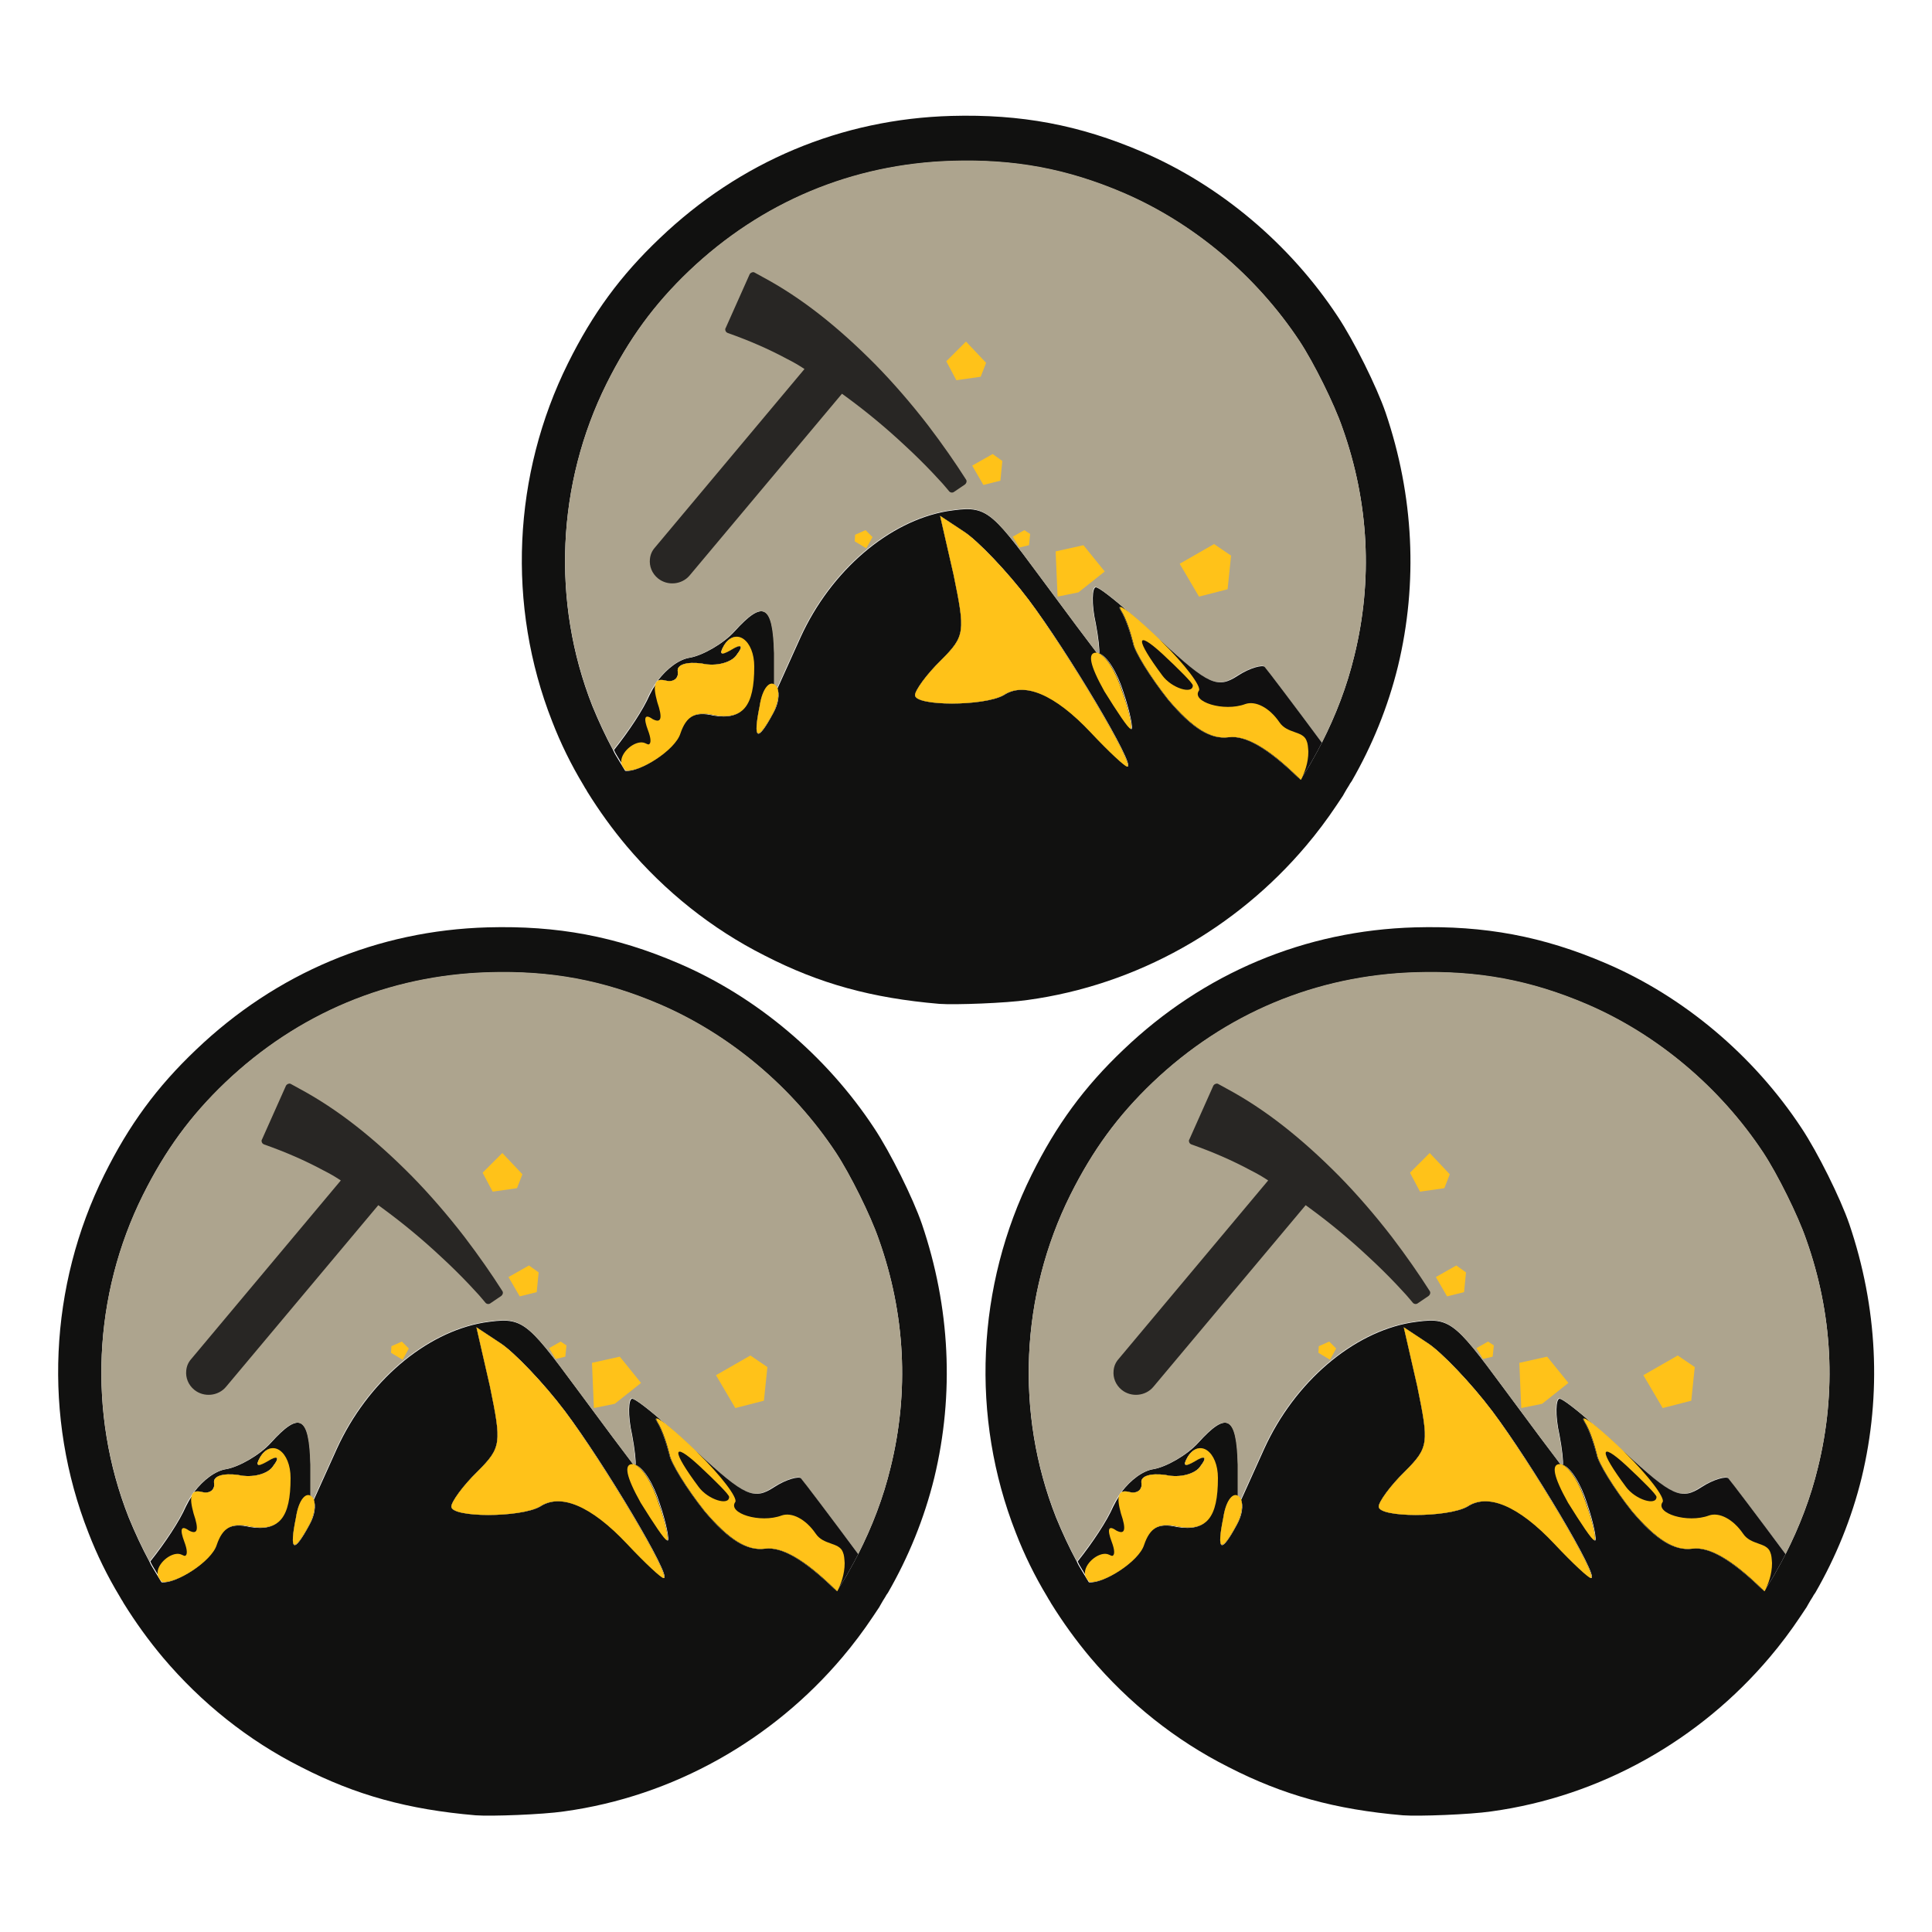 <?xml version="1.0" encoding="utf-8"?>
<!-- Generator: Adobe Illustrator 24.0.1, SVG Export Plug-In . SVG Version: 6.00 Build 0)  -->
<svg version="1.1" id="Layer_1" xmlns="http://www.w3.org/2000/svg" xmlns:xlink="http://www.w3.org/1999/xlink" x="0px" y="0px"
	 width="500px" height="500px" viewBox="0 0 500 500" style="enable-background:new 0 0 500 500;" xml:space="preserve">
<style type="text/css">
	.st0{fill:#111110;}
	.st1{fill:#ADA48E;}
	.st2{fill:#111010;}
	.st3{fill:#FFC219;}
	.st4{fill:#282624;}
</style>
<g>
	<path class="st0" d="M358.6,106.8c-2.3-6.7-8.2-18.6-12.4-24.9c-12.4-18.8-30.5-34-50.6-42.6c-16.3-7-31.4-9.8-49.4-9.3
		c-28.5,0.8-54.7,11.8-75.5,31.7c-10.1,9.6-17.3,19.4-23.7,32.3c-14.3,28.8-15.9,62.7-4.1,92.7c2.2,5.7,4.9,11.2,8.1,16.5
		c0.1,0.2,0.3,0.5,0.4,0.7c0.2,0.3,0.4,0.6,0.6,1c3.1,5,6.5,9.7,10.2,14.1c9.9,11.7,22,21.4,35.7,28.3c14.2,7.3,27.7,11,45.2,12.5
		c4.1,0.3,17.3-0.2,22.8-1c28.5-3.9,54.1-18.6,72.1-39.9c2.8-3.3,5.5-6.9,7.9-10.5c0.4-0.6,0.8-1.2,1.2-1.8l0,0
		c0.3-0.4,0.6-0.9,0.8-1.3c0.4-0.7,0.8-1.4,1.2-2c0.2-0.4,0.4-0.7,0.7-1.1c5.3-9.2,9.4-19.2,12-29.8
		C367,150.8,365.9,128.3,358.6,106.8z M350.5,169.7c-1.9,7.9-4.8,15.4-8.4,22.5c0,0.1-0.1,0.2-0.1,0.2c-0.4,0.7-0.7,1.4-1.1,2.1
		c-0.6,1.1-1.3,2.3-1.9,3.4c-0.8,1.3-1.6,2.6-2.4,3.9c-0.3-0.2-0.5-0.5-0.8-0.7c-7.6-7.3-13.5-10.9-17.9-10.3
		c-4.7,0.6-9.4-2.3-15.6-9.7c-4.7-5.9-8.8-12.6-9.1-14.7c-0.6-2.3-1.8-6.2-3.2-8.5c-0.9-1.4,0.3-0.8,2.8,1.1c-4.8-4.2-8.4-7-9.2-7
		c-0.9,0-1.2,4.1,0,9.4c0.7,3.7,1,6.8,0.9,7.7c2,0.7,4.6,4.8,6.2,9.9c1.8,5.3,2.6,9.7,2.1,9.7c-0.6,0-3.5-4.4-6.8-9.7
		c-3.8-6.8-4.4-10-2.1-10c0,0,0,0,0,0c-1.4-1.8-7.7-10.2-14.7-19.7c-13.2-17.9-14.1-18.5-24.1-17c-15,2.6-30,15.3-37.9,32.6l-6,13.3
		c0.6,1.4,0.3,3.9-1.1,6.4c-4.1,7.6-5.3,7-3.5-1.8c0.6-4.1,2.3-6.5,3.8-5.6V169c-0.3-12.6-2.9-13.8-10.3-5.6
		c-2.9,3.2-8.2,6.2-11.5,6.8c-2.8,0.4-6,2.8-8.4,6c0.4-0.3,1.1-0.3,2-0.1c2.1,0.6,3.5-0.6,3.2-2.3c-0.3-1.8,2.3-2.6,6.2-2.1
		c3.8,0.9,7.9-0.3,9.1-2.3c1.8-2.3,1.2-2.9-1.5-1.2c-2.6,1.5-3.2,1.2-1.8-1.2c2.9-4.7,7.6-1.2,7.6,5.6c0,10.3-2.9,13.8-10.3,12.6
		c-5-1.2-7.3,0.3-8.8,4.7c-1.3,4.3-10.5,10.1-14.1,9.6c-0.8-1.3-1.5-2.5-2.3-3.8c-0.3-0.5-0.6-1-0.8-1.5c-2-3.7-3.8-7.6-5.4-11.5
		c-10.6-26.9-9.2-57.5,3.7-83.4c5.8-11.6,12.3-20.5,21.3-29.1c18.8-17.9,42.3-27.7,68-28.5c16.2-0.5,29.8,2,44.5,8.3
		c18.1,7.8,34.3,21.4,45.5,38.3c3.7,5.6,9,16.3,11.1,22.4C354.3,130,355.3,150.2,350.5,169.7z M236.8,179.9c0-1.2,2.9-5.3,6.8-9.1
		c6.2-6.2,6.2-7.3,3.2-22l-3.5-15.3l6.2,4.1c3.5,2.3,11.2,10.3,16.7,17.6c10,13.2,27.9,43.2,25.6,43.2c-0.6,0-4.7-3.8-9.4-8.8
		c-9.4-10-17.3-13.2-22.6-9.7C254.7,182.8,236.8,182.8,236.8,179.9z"/>
	<path class="st1" d="M350.5,169.7c-1.9,7.9-4.8,15.4-8.4,22.5c-7.2-9.6-14.1-18.7-14.9-19.7c-0.6-0.6-3.8,0.3-7,2.3
		c-5.2,3.5-7.6,2.4-19.8-9c0,0,0,0,0,0c-0.2-0.1-0.3-0.3-0.5-0.4c-2.5-2.3-5-4.5-7.2-6.5c0,0,0,0,0,0c-4.8-4.2-8.4-7-9.2-7
		c-0.9,0-1.2,4.1,0,9.4c0.7,3.7,1,6.8,0.9,7.7c0,0.3-0.1,0.4-0.3,0.2c0,0-0.1-0.2-0.3-0.3c-1.4-1.8-7.7-10.2-14.7-19.7
		c-13.2-17.9-14.1-18.5-24.1-17c-15,2.6-30,15.3-37.9,32.6l-6,13.3l-0.8,1.7V169c-0.3-12.6-2.9-13.8-10.3-5.6
		c-2.9,3.2-8.2,6.2-11.5,6.8c-2.8,0.4-6,2.8-8.4,6h0c-0.2,0.3-0.4,0.6-0.6,0.9c-0.6,0.9-1.1,1.8-1.6,2.8c-1.5,3.7-5.3,9.3-9.2,14.2
		c-2-3.7-3.8-7.6-5.4-11.5c-10.6-26.9-9.2-57.5,3.7-83.4c5.8-11.6,12.3-20.5,21.3-29.1c18.8-17.9,42.3-27.7,68-28.5
		c16.2-0.5,29.8,2,44.5,8.3c18.1,7.8,34.3,21.4,45.5,38.3c3.7,5.6,9,16.3,11.1,22.4C354.3,130,355.3,150.2,350.5,169.7z"/>
	<g id="layer101_1_">
		<path class="st2" d="M195.2,172.5c0,10.3-2.9,13.8-10.3,12.6c-5-1.2-7.3,0.3-8.8,4.7c-1.3,4.3-10.5,10.1-14.1,9.6
			c-0.8-1.3-1.5-2.5-2.3-3.8c-0.3-0.5-0.6-1-0.8-1.5c3.9-4.9,7.6-10.5,9.2-14.2c0.5-1,1-1.9,1.6-2.8c0.2-0.3,0.4-0.6,0.6-0.9h0
			c0.4-0.3,1.1-0.3,2-0.1c2.1,0.6,3.5-0.6,3.2-2.3c-0.3-1.8,2.3-2.6,6.2-2.1c3.8,0.9,7.9-0.3,9.1-2.3c1.8-2.3,1.2-2.9-1.5-1.2
			c-2.6,1.5-3.2,1.2-1.8-1.2C190.5,162.2,195.2,165.7,195.2,172.5z"/>
		<path class="st2" d="M200.1,184.5c-4.1,7.6-5.3,7-3.5-1.8c0.6-4.1,2.3-6.5,3.8-5.6v2.6l0.8-1.7C201.7,179.5,201.4,182,200.1,184.5
			z"/>
		<path class="st2" d="M266.1,155.2c10,13.2,27.9,43.2,25.6,43.2c-0.6,0-4.7-3.8-9.4-8.8c-9.4-10-17.3-13.2-22.6-9.7
			c-5,2.9-22.9,2.9-22.9,0c0-1.2,2.9-5.3,6.8-9.1c6.2-6.2,6.2-7.3,3.2-22l-3.5-15.3l6.2,4.1C252.9,140,260.6,147.9,266.1,155.2z"/>
		<path class="st2" d="M292.6,188.6c-0.6,0-3.5-4.4-6.8-9.7c-3.8-6.8-4.4-10-2.1-10c0,0,0,0,0,0c0.1,0.2,0.2,0.3,0.3,0.3
			c0.2,0.2,0.2,0.1,0.3-0.2c2,0.7,4.6,4.8,6.2,9.9C292.3,184.2,293.2,188.6,292.6,188.6z"/>
		<path class="st2" d="M342.1,192.2c0,0.1-0.1,0.2-0.1,0.2c-0.4,0.7-0.7,1.4-1.1,2.1c-0.6,1.1-1.3,2.3-1.9,3.4
			c-0.8,1.3-1.6,2.6-2.4,3.9c-0.3-0.2-0.5-0.5-0.8-0.7c-7.6-7.3-13.5-10.9-17.9-10.3c-4.7,0.6-9.4-2.3-15.6-9.7
			c-4.7-5.9-8.8-12.6-9.1-14.7c-0.6-2.3-1.8-6.2-3.2-8.5c-0.9-1.4,0.3-0.8,2.8,1.1c0,0,0,0,0,0c2.2,1.9,4.7,4.1,7.2,6.5
			c0.2,0.1,0.3,0.3,0.5,0.4c0,0,0,0,0,0c12.2,11.3,14.6,12.4,19.8,9c3.2-2.1,6.5-2.9,7-2.3C328,173.4,334.9,182.5,342.1,192.2z"/>
	</g>
	<g id="layer102_1_">
		<path class="st3" d="M338.1,191.6c-1-2.5-5-1.7-7-4.7c-2.6-3.8-6.2-5.6-8.8-4.7c-5.6,2.1-14.1-0.6-12-3.5
			c0.6-1.1-3.6-6.7-9.8-12.8c0,0,0,0,0,0c-0.3-0.3-0.7-0.7-1-1c-2.6-2.5-4.9-4.5-6.6-5.9c0,0,0,0,0,0c-2.5-2-3.6-2.5-2.8-1.1
			c1.5,2.4,2.6,6.2,3.2,8.5c0.3,2.1,4.4,8.8,9.1,14.7c6.2,7.3,10.9,10.3,15.6,9.7c4.4-0.6,10.3,2.9,17.9,10.3
			c0.3,0.2,0.5,0.5,0.8,0.7c0.9-1.8,1.9-4.3,1.9-7.3C338.5,193.3,338.5,192.5,338.1,191.6z M300.8,174.8c-7-9.4-7-12,0-5.6
			c4.4,4.1,7.9,7.6,7.9,8.2C308.7,179.8,303.2,178.1,300.8,174.8z"/>
		<path class="st3" d="M195.2,172.5c0,10.3-2.9,13.8-10.3,12.6c-5-1.2-7.3,0.3-8.8,4.7c-1.3,4.3-10.5,10.1-14.1,9.6
			c-0.9-0.8-1.1-1.5-1.2-1.9c-0.4-2.7,3.4-5.9,5.8-5.3c0.7,0.2,1.1,0.6,1.4,0.4c0.5-0.3,0.5-1.5-0.3-3.6c-1.2-3.2-0.9-4.4,1.2-2.9
			c2.3,1.2,2.6-0.3,1.2-4.4c-0.6-2.2-0.8-3.7-0.5-4.6c0.1-0.4,0.3-0.7,0.6-0.9h0c0.4-0.3,1.1-0.3,2-0.1c2.1,0.6,3.5-0.6,3.2-2.3
			c-0.3-1.8,2.3-2.6,6.2-2.1c3.8,0.9,7.9-0.3,9.1-2.3c1.8-2.3,1.2-2.9-1.5-1.2c-2.6,1.5-3.2,1.2-1.8-1.2
			C190.5,162.2,195.2,165.7,195.2,172.5z"/>
		<path class="st3" d="M291.7,198.4c-0.6,0-4.7-3.8-9.4-8.8c-9.4-10-17.3-13.2-22.6-9.7c-5,2.9-22.9,2.9-22.9,0
			c0-1.2,2.9-5.3,6.8-9.1c6.2-6.2,6.2-7.3,3.2-22l-3.5-15.3l6.2,4.1c3.5,2.3,11.2,10.3,16.7,17.6C276.1,168.5,294,198.4,291.7,198.4
			z"/>
		<path class="st3" d="M200.1,184.5c-4.1,7.6-5.3,7-3.5-1.8c0.6-4.1,2.3-6.5,3.8-5.6c0.3,0.2,0.6,0.5,0.8,0.9
			C201.7,179.5,201.4,182,200.1,184.5z"/>
		<path class="st3" d="M292.6,188.6c-0.6,0-3.5-4.4-6.8-9.7c-3.8-6.8-4.4-10-2.1-10c0,0,0,0,0,0c0.2,0,0.4,0,0.5,0.1
			c2,0.7,4.6,4.8,6.2,9.9C292.3,184.2,293.2,188.6,292.6,188.6z"/>
		<path class="st4" d="M203.9,93c-5-2.7-10.1-4.9-15.5-6.8c-0.3-0.1-0.5-0.3-0.6-0.5c-0.1-0.2-0.1-0.3-0.1-0.5c0-0.1,0-0.2,0.1-0.3
			L194,71c0.1-0.2,0.3-0.4,0.6-0.5c0.3-0.1,0.5-0.1,0.8,0.1l2,1.1c9.9,5.3,19.4,12.8,29.2,22.7c4.6,4.7,9.2,10,13.6,15.7
			c3.8,5,7,9.6,9.8,14c0.3,0.4,0.1,1-0.3,1.3c-0.9,0.6-2.8,1.9-2.8,1.9c-0.4,0.3-1,0.2-1.3-0.2c0,0-0.4-0.5-0.5-0.6
			c-0.4-0.5-0.8-0.9-1.2-1.4c-0.8-0.9-1.7-1.8-2.6-2.8c-2.1-2.2-4.4-4.5-6.9-6.8c-5-4.7-10.2-9-15.4-12.8c-0.4-0.3-0.8-0.6-1.1-0.8
			l-39.4,47c-2,2.4-5.7,2.8-8.2,0.8c-1.6-1.3-2.3-3.2-2.1-5c0.1-1.1,0.5-2.1,1.3-3l38.7-46.2C206.7,94.5,205.3,93.7,203.9,93z"/>
	</g>
	<g>
		<polygon class="st3" points="273.2,142.7 273.7,154.4 279.1,153.3 285.9,147.9 280.4,141.1 		"/>
		<polygon class="st3" points="317.7,152.5 318.6,143.8 314.2,140.8 305.3,145.9 310.3,154.4 		"/>
		<polygon class="st3" points="251.6,120.5 254.5,125.5 258.9,124.4 259.4,119.3 256.9,117.5 		"/>
		<polygon class="st3" points="247.5,98.4 253.8,97.5 255.2,93.9 250,88.4 244.9,93.5 		"/>
		<polygon class="st3" points="263.8,141.7 266.3,141.1 266.6,138.2 265.1,137.2 262.1,138.9 		"/>
		<polygon class="st3" points="224.2,141.9 225.8,139 224,137.2 221.3,138.4 221.2,140.1 		"/>
	</g>
</g>
<g>
	<path class="st0" d="M478.6,316.8c-2.3-6.7-8.2-18.6-12.4-24.9c-12.4-18.8-30.5-34-50.6-42.6c-16.3-7-31.4-9.8-49.4-9.3
		c-28.5,0.8-54.7,11.8-75.5,31.7c-10.1,9.6-17.3,19.4-23.7,32.3c-14.3,28.8-15.9,62.7-4.1,92.7c2.2,5.7,4.9,11.2,8.1,16.5
		c0.1,0.2,0.3,0.5,0.4,0.7c0.2,0.3,0.4,0.6,0.6,1c3.1,5,6.5,9.7,10.2,14.1c9.9,11.7,22,21.4,35.7,28.3c14.2,7.3,27.7,11,45.2,12.5
		c4.1,0.3,17.3-0.2,22.8-1c28.5-3.9,54.1-18.6,72.1-39.9c2.8-3.3,5.5-6.9,7.9-10.5c0.4-0.6,0.8-1.2,1.2-1.8l0,0
		c0.3-0.4,0.6-0.9,0.8-1.3c0.4-0.7,0.8-1.4,1.2-2c0.2-0.4,0.4-0.7,0.7-1.1c5.3-9.2,9.4-19.2,12-29.8
		C487,360.8,485.9,338.3,478.6,316.8z M470.5,379.7c-1.9,7.9-4.8,15.4-8.4,22.5c0,0.1-0.1,0.2-0.1,0.2c-0.4,0.7-0.7,1.4-1.1,2.1
		c-0.6,1.1-1.3,2.3-1.9,3.4c-0.8,1.3-1.6,2.6-2.4,3.9c-0.3-0.2-0.5-0.5-0.8-0.7c-7.6-7.3-13.5-10.9-17.9-10.3
		c-4.7,0.6-9.4-2.3-15.6-9.7c-4.7-5.9-8.8-12.6-9.1-14.7c-0.6-2.3-1.8-6.2-3.2-8.5c-0.9-1.4,0.3-0.8,2.8,1.1c-4.8-4.2-8.4-7-9.2-7
		c-0.9,0-1.2,4.1,0,9.4c0.7,3.7,1,6.8,0.9,7.7c2,0.7,4.6,4.8,6.2,9.9c1.8,5.3,2.6,9.7,2.1,9.7c-0.6,0-3.5-4.4-6.8-9.7
		c-3.8-6.8-4.4-10-2.1-10c0,0,0,0,0,0c-1.4-1.8-7.7-10.2-14.7-19.7c-13.2-17.9-14.1-18.5-24.1-17c-15,2.6-30,15.3-37.9,32.6l-6,13.3
		c0.6,1.4,0.3,3.9-1.1,6.4c-4.1,7.6-5.3,7-3.5-1.8c0.6-4.1,2.3-6.5,3.8-5.6V379c-0.3-12.6-2.9-13.8-10.3-5.6
		c-2.9,3.2-8.2,6.2-11.5,6.8c-2.8,0.4-6,2.8-8.4,6c0.4-0.3,1.1-0.3,2-0.1c2.1,0.6,3.5-0.6,3.2-2.3c-0.3-1.8,2.3-2.6,6.2-2.1
		c3.8,0.9,7.9-0.3,9.1-2.3c1.8-2.3,1.2-2.9-1.5-1.2c-2.6,1.5-3.2,1.2-1.8-1.2c2.9-4.7,7.6-1.2,7.6,5.6c0,10.3-2.9,13.8-10.3,12.6
		c-5-1.2-7.3,0.3-8.8,4.7c-1.3,4.3-10.5,10.1-14.1,9.6c-0.8-1.3-1.5-2.5-2.3-3.8c-0.3-0.5-0.6-1-0.8-1.5c-2-3.7-3.8-7.6-5.4-11.5
		c-10.6-26.9-9.2-57.5,3.7-83.4c5.8-11.6,12.3-20.5,21.3-29.1c18.8-17.9,42.3-27.7,68-28.5c16.2-0.5,29.8,2,44.5,8.3
		c18.1,7.8,34.3,21.4,45.5,38.3c3.7,5.6,9,16.3,11.1,22.4C474.3,340,475.3,360.2,470.5,379.7z M356.8,389.9c0-1.2,2.9-5.3,6.8-9.1
		c6.2-6.2,6.2-7.3,3.2-22l-3.5-15.3l6.2,4.1c3.5,2.3,11.2,10.3,16.7,17.6c10,13.2,27.9,43.2,25.6,43.2c-0.6,0-4.7-3.8-9.4-8.8
		c-9.4-10-17.3-13.2-22.6-9.7C374.7,392.8,356.8,392.8,356.8,389.9z"/>
	<path class="st1" d="M470.5,379.7c-1.9,7.9-4.8,15.4-8.4,22.5c-7.2-9.6-14.1-18.7-14.9-19.7c-0.6-0.6-3.8,0.3-7,2.3
		c-5.2,3.5-7.6,2.4-19.8-9c0,0,0,0,0,0c-0.2-0.1-0.3-0.3-0.5-0.4c-2.5-2.3-5-4.5-7.2-6.5c0,0,0,0,0,0c-4.8-4.2-8.4-7-9.2-7
		c-0.9,0-1.2,4.1,0,9.4c0.7,3.7,1,6.8,0.9,7.7c0,0.3-0.1,0.4-0.3,0.2c0,0-0.1-0.2-0.3-0.3c-1.4-1.8-7.7-10.2-14.7-19.7
		c-13.2-17.9-14.1-18.5-24.1-17c-15,2.6-30,15.3-37.9,32.6l-6,13.3l-0.8,1.7V379c-0.3-12.6-2.9-13.8-10.3-5.6
		c-2.9,3.2-8.2,6.2-11.5,6.8c-2.8,0.4-6,2.8-8.4,6h0c-0.2,0.3-0.4,0.6-0.6,0.9c-0.6,0.9-1.1,1.8-1.6,2.8c-1.5,3.7-5.3,9.3-9.2,14.2
		c-2-3.7-3.8-7.6-5.4-11.5c-10.6-26.9-9.2-57.5,3.7-83.4c5.8-11.6,12.3-20.5,21.3-29.1c18.8-17.9,42.3-27.7,68-28.5
		c16.2-0.5,29.8,2,44.5,8.3c18.1,7.8,34.3,21.4,45.5,38.3c3.7,5.6,9,16.3,11.1,22.4C474.3,340,475.3,360.2,470.5,379.7z"/>
	<g id="layer101_2_">
		<path class="st2" d="M315.2,382.5c0,10.3-2.9,13.8-10.3,12.6c-5-1.2-7.3,0.3-8.8,4.7c-1.3,4.3-10.5,10.1-14.1,9.6
			c-0.8-1.3-1.5-2.5-2.3-3.8c-0.3-0.5-0.6-1-0.8-1.5c3.9-4.9,7.6-10.5,9.2-14.2c0.5-1,1-1.9,1.6-2.8c0.2-0.3,0.4-0.6,0.6-0.9h0
			c0.4-0.3,1.1-0.3,2-0.1c2.1,0.6,3.5-0.6,3.2-2.3c-0.3-1.8,2.3-2.6,6.2-2.1c3.8,0.9,7.9-0.3,9.1-2.3c1.8-2.3,1.2-2.9-1.5-1.2
			c-2.6,1.5-3.2,1.2-1.8-1.2C310.5,372.2,315.2,375.7,315.2,382.5z"/>
		<path class="st2" d="M320.1,394.5c-4.1,7.6-5.3,7-3.5-1.8c0.6-4.1,2.3-6.5,3.8-5.6v2.6l0.8-1.7C321.7,389.5,321.4,392,320.1,394.5
			z"/>
		<path class="st2" d="M386.1,365.2c10,13.2,27.9,43.2,25.6,43.2c-0.6,0-4.7-3.8-9.4-8.8c-9.4-10-17.3-13.2-22.6-9.7
			c-5,2.9-22.9,2.9-22.9,0c0-1.2,2.9-5.3,6.8-9.1c6.2-6.2,6.2-7.3,3.2-22l-3.5-15.3l6.2,4.1C372.9,350,380.6,357.9,386.1,365.2z"/>
		<path class="st2" d="M412.6,398.6c-0.6,0-3.5-4.4-6.8-9.7c-3.8-6.8-4.4-10-2.1-10c0,0,0,0,0,0c0.1,0.2,0.2,0.3,0.3,0.3
			c0.2,0.2,0.2,0.1,0.3-0.2c2,0.7,4.6,4.8,6.2,9.9C412.3,394.2,413.2,398.6,412.6,398.6z"/>
		<path class="st2" d="M462.1,402.2c0,0.1-0.1,0.2-0.1,0.2c-0.4,0.7-0.7,1.4-1.1,2.1c-0.6,1.1-1.3,2.3-1.9,3.4
			c-0.8,1.3-1.6,2.6-2.4,3.9c-0.3-0.2-0.5-0.5-0.8-0.7c-7.6-7.3-13.5-10.9-17.9-10.3c-4.7,0.6-9.4-2.3-15.6-9.7
			c-4.7-5.9-8.8-12.6-9.1-14.7c-0.6-2.3-1.8-6.2-3.2-8.5c-0.9-1.4,0.3-0.8,2.8,1.1c0,0,0,0,0,0c2.2,1.9,4.7,4.1,7.2,6.5
			c0.2,0.1,0.3,0.3,0.5,0.4c0,0,0,0,0,0c12.2,11.3,14.6,12.4,19.8,9c3.2-2.1,6.5-2.9,7-2.3C448,383.4,454.9,392.5,462.1,402.2z"/>
	</g>
	<g id="layer102_2_">
		<path class="st3" d="M458.1,401.6c-1-2.5-5-1.7-7-4.7c-2.6-3.8-6.2-5.6-8.8-4.7c-5.6,2.1-14.1-0.6-12-3.5
			c0.6-1.1-3.6-6.7-9.8-12.8c0,0,0,0,0,0c-0.3-0.3-0.7-0.7-1-1c-2.6-2.5-4.9-4.5-6.6-5.9c0,0,0,0,0,0c-2.5-2-3.6-2.5-2.8-1.1
			c1.5,2.4,2.6,6.2,3.2,8.5c0.3,2.1,4.4,8.8,9.1,14.7c6.2,7.3,10.9,10.3,15.6,9.7c4.4-0.6,10.3,2.9,17.9,10.3
			c0.3,0.2,0.5,0.5,0.8,0.7c0.9-1.8,1.9-4.3,1.9-7.3C458.5,403.3,458.5,402.5,458.1,401.6z M420.8,384.8c-7-9.4-7-12,0-5.6
			c4.4,4.1,7.9,7.6,7.9,8.2C428.7,389.8,423.2,388.1,420.8,384.8z"/>
		<path class="st3" d="M315.2,382.5c0,10.3-2.9,13.8-10.3,12.6c-5-1.2-7.3,0.3-8.8,4.7c-1.3,4.3-10.5,10.1-14.1,9.6
			c-0.9-0.8-1.1-1.5-1.2-1.9c-0.4-2.7,3.4-5.9,5.8-5.3c0.7,0.2,1.1,0.6,1.4,0.4c0.5-0.3,0.5-1.5-0.3-3.6c-1.2-3.2-0.9-4.4,1.2-2.9
			c2.3,1.2,2.6-0.3,1.2-4.4c-0.6-2.2-0.8-3.7-0.5-4.6c0.1-0.4,0.3-0.7,0.6-0.9h0c0.4-0.3,1.1-0.3,2-0.1c2.1,0.6,3.5-0.6,3.2-2.3
			c-0.3-1.8,2.3-2.6,6.2-2.1c3.8,0.9,7.9-0.3,9.1-2.3c1.8-2.3,1.2-2.9-1.5-1.2c-2.6,1.5-3.2,1.2-1.8-1.2
			C310.5,372.2,315.2,375.7,315.2,382.5z"/>
		<path class="st3" d="M411.7,408.4c-0.6,0-4.7-3.8-9.4-8.8c-9.4-10-17.3-13.2-22.6-9.7c-5,2.9-22.9,2.9-22.9,0
			c0-1.2,2.9-5.3,6.8-9.1c6.2-6.2,6.2-7.3,3.2-22l-3.5-15.3l6.2,4.1c3.5,2.3,11.2,10.3,16.7,17.6C396.1,378.5,414,408.4,411.7,408.4
			z"/>
		<path class="st3" d="M320.1,394.5c-4.1,7.6-5.3,7-3.5-1.8c0.6-4.1,2.3-6.5,3.8-5.6c0.3,0.2,0.6,0.5,0.8,0.9
			C321.7,389.5,321.4,392,320.1,394.5z"/>
		<path class="st3" d="M412.6,398.6c-0.6,0-3.5-4.4-6.8-9.7c-3.8-6.8-4.4-10-2.1-10c0,0,0,0,0,0c0.2,0,0.4,0,0.5,0.1
			c2,0.7,4.6,4.8,6.2,9.9C412.3,394.2,413.2,398.6,412.6,398.6z"/>
		<path class="st4" d="M323.9,303c-5-2.7-10.1-4.9-15.5-6.8c-0.3-0.1-0.5-0.3-0.6-0.5c-0.1-0.2-0.1-0.3-0.1-0.5c0-0.1,0-0.2,0.1-0.3
			L314,281c0.1-0.2,0.3-0.4,0.6-0.5c0.3-0.1,0.5-0.1,0.8,0.1l2,1.1c9.9,5.3,19.4,12.8,29.2,22.7c4.6,4.7,9.2,10,13.6,15.7
			c3.8,5,7,9.6,9.8,14c0.3,0.4,0.1,1-0.3,1.3c-0.9,0.6-2.8,1.9-2.8,1.9c-0.4,0.3-1,0.2-1.3-0.2c0,0-0.4-0.5-0.5-0.6
			c-0.4-0.5-0.8-0.9-1.2-1.4c-0.8-0.9-1.7-1.8-2.6-2.8c-2.1-2.2-4.4-4.5-6.9-6.8c-5-4.7-10.2-9-15.4-12.8c-0.4-0.3-0.8-0.6-1.1-0.8
			l-39.4,47c-2,2.4-5.7,2.8-8.2,0.8c-1.6-1.3-2.3-3.2-2.1-5c0.1-1.1,0.5-2.1,1.3-3l38.7-46.2C326.7,304.5,325.3,303.7,323.9,303z"/>
	</g>
	<g>
		<polygon class="st3" points="393.2,352.7 393.7,364.4 399.1,363.3 405.9,357.9 400.4,351.1 		"/>
		<polygon class="st3" points="437.7,362.5 438.6,353.8 434.2,350.8 425.3,355.9 430.3,364.4 		"/>
		<polygon class="st3" points="371.6,330.5 374.5,335.5 378.9,334.4 379.4,329.3 376.9,327.5 		"/>
		<polygon class="st3" points="367.5,308.4 373.8,307.5 375.2,303.9 370,298.4 364.9,303.5 		"/>
		<polygon class="st3" points="383.8,351.7 386.3,351.1 386.6,348.2 385.1,347.2 382.1,348.9 		"/>
		<polygon class="st3" points="344.2,351.9 345.8,349 344,347.2 341.3,348.4 341.2,350.1 		"/>
	</g>
</g>
<g>
	<path class="st0" d="M238.6,316.8c-2.3-6.7-8.2-18.6-12.4-24.9c-12.4-18.8-30.5-34-50.6-42.6c-16.3-7-31.4-9.8-49.4-9.3
		c-28.5,0.8-54.7,11.8-75.5,31.7c-10.1,9.6-17.3,19.4-23.7,32.3c-14.3,28.8-15.9,62.7-4.1,92.7c2.2,5.7,4.9,11.2,8.1,16.5
		c0.1,0.2,0.3,0.5,0.4,0.7c0.2,0.3,0.4,0.6,0.6,1c3.1,5,6.5,9.7,10.2,14.1c9.9,11.7,22,21.4,35.7,28.3c14.2,7.3,27.7,11,45.2,12.5
		c4.1,0.3,17.3-0.2,22.8-1c28.5-3.9,54.1-18.6,72.1-39.9c2.8-3.3,5.5-6.9,7.9-10.5c0.4-0.6,0.8-1.2,1.2-1.8l0,0
		c0.3-0.4,0.6-0.9,0.8-1.3c0.4-0.7,0.8-1.4,1.2-2c0.2-0.4,0.4-0.7,0.7-1.1c5.3-9.2,9.4-19.2,12-29.8
		C247,360.8,245.9,338.3,238.6,316.8z M230.5,379.7c-1.9,7.9-4.8,15.4-8.4,22.5c0,0.1-0.1,0.2-0.1,0.2c-0.4,0.7-0.7,1.4-1.1,2.1
		c-0.6,1.1-1.3,2.3-1.9,3.4c-0.8,1.3-1.6,2.6-2.4,3.9c-0.3-0.2-0.5-0.5-0.8-0.7c-7.6-7.3-13.5-10.9-17.9-10.3
		c-4.7,0.6-9.4-2.3-15.6-9.7c-4.7-5.9-8.8-12.6-9.1-14.7c-0.6-2.3-1.8-6.2-3.2-8.5c-0.9-1.4,0.3-0.8,2.8,1.1c-4.8-4.2-8.4-7-9.2-7
		c-0.9,0-1.2,4.1,0,9.4c0.7,3.7,1,6.8,0.9,7.7c2,0.7,4.6,4.8,6.2,9.9c1.8,5.3,2.6,9.7,2.1,9.7c-0.6,0-3.5-4.4-6.8-9.7
		c-3.8-6.8-4.4-10-2.1-10c0,0,0,0,0,0c-1.4-1.8-7.7-10.2-14.7-19.7c-13.2-17.9-14.1-18.5-24.1-17c-15,2.6-30,15.3-37.9,32.6l-6,13.3
		c0.6,1.4,0.3,3.9-1.1,6.4c-4.1,7.6-5.3,7-3.5-1.8c0.6-4.1,2.3-6.5,3.8-5.6V379c-0.3-12.6-2.9-13.8-10.3-5.6
		c-2.9,3.2-8.2,6.2-11.5,6.8c-2.8,0.4-6,2.8-8.4,6c0.4-0.3,1.1-0.3,2-0.1c2.1,0.6,3.5-0.6,3.2-2.3c-0.3-1.8,2.3-2.6,6.2-2.1
		c3.8,0.9,7.9-0.3,9.1-2.3c1.8-2.3,1.2-2.9-1.5-1.2c-2.6,1.5-3.2,1.2-1.8-1.2c2.9-4.7,7.6-1.2,7.6,5.6c0,10.3-2.9,13.8-10.3,12.6
		c-5-1.2-7.3,0.3-8.8,4.7c-1.3,4.3-10.5,10.1-14.1,9.6c-0.8-1.3-1.5-2.5-2.3-3.8c-0.3-0.5-0.6-1-0.8-1.5c-2-3.7-3.8-7.6-5.4-11.5
		c-10.6-26.9-9.2-57.5,3.7-83.4c5.8-11.6,12.3-20.5,21.3-29.1c18.8-17.9,42.3-27.7,68-28.5c16.2-0.5,29.8,2,44.5,8.3
		c18.1,7.8,34.3,21.4,45.5,38.3c3.7,5.6,9,16.3,11.1,22.4C234.3,340,235.3,360.2,230.5,379.7z M116.8,389.9c0-1.2,2.9-5.3,6.8-9.1
		c6.2-6.2,6.2-7.3,3.2-22l-3.5-15.3l6.2,4.1c3.5,2.3,11.2,10.3,16.7,17.6c10,13.2,27.9,43.2,25.6,43.2c-0.6,0-4.7-3.8-9.4-8.8
		c-9.4-10-17.3-13.2-22.6-9.7C134.7,392.8,116.8,392.8,116.8,389.9z"/>
	<path class="st1" d="M230.5,379.7c-1.9,7.9-4.8,15.4-8.4,22.5c-7.2-9.6-14.1-18.7-14.9-19.7c-0.6-0.6-3.8,0.3-7,2.3
		c-5.2,3.5-7.6,2.4-19.8-9c0,0,0,0,0,0c-0.2-0.1-0.3-0.3-0.5-0.4c-2.5-2.3-5-4.5-7.2-6.5c0,0,0,0,0,0c-4.8-4.2-8.4-7-9.2-7
		c-0.9,0-1.2,4.1,0,9.4c0.7,3.7,1,6.8,0.9,7.7c0,0.3-0.1,0.4-0.3,0.2c0,0-0.1-0.2-0.3-0.3c-1.4-1.8-7.7-10.2-14.7-19.7
		c-13.2-17.9-14.1-18.5-24.1-17c-15,2.6-30,15.3-37.9,32.6l-6,13.3l-0.8,1.7V379c-0.3-12.6-2.9-13.8-10.3-5.6
		c-2.9,3.2-8.2,6.2-11.5,6.8c-2.8,0.4-6,2.8-8.4,6h0c-0.2,0.3-0.4,0.6-0.6,0.9c-0.6,0.9-1.1,1.8-1.6,2.8c-1.5,3.7-5.3,9.3-9.2,14.2
		c-2-3.7-3.8-7.6-5.4-11.5c-10.6-26.9-9.2-57.5,3.7-83.4c5.8-11.6,12.3-20.5,21.3-29.1c18.8-17.9,42.3-27.7,68-28.5
		c16.2-0.5,29.8,2,44.5,8.3c18.1,7.8,34.3,21.4,45.5,38.3c3.7,5.6,9,16.3,11.1,22.4C234.3,340,235.3,360.2,230.5,379.7z"/>
	<g id="layer101_3_">
		<path class="st2" d="M75.2,382.5c0,10.3-2.9,13.8-10.3,12.6c-5-1.2-7.3,0.3-8.8,4.7c-1.3,4.3-10.5,10.1-14.1,9.6
			c-0.8-1.3-1.5-2.5-2.3-3.8c-0.3-0.5-0.6-1-0.8-1.5c3.9-4.9,7.6-10.5,9.2-14.2c0.5-1,1-1.9,1.6-2.8c0.2-0.3,0.4-0.6,0.6-0.9h0
			c0.4-0.3,1.1-0.3,2-0.1c2.1,0.6,3.5-0.6,3.2-2.3c-0.3-1.8,2.3-2.6,6.2-2.1c3.8,0.9,7.9-0.3,9.1-2.3c1.8-2.3,1.2-2.9-1.5-1.2
			c-2.6,1.5-3.2,1.2-1.8-1.2C70.5,372.2,75.2,375.7,75.2,382.5z"/>
		<path class="st2" d="M80.1,394.5c-4.1,7.6-5.3,7-3.5-1.8c0.6-4.1,2.3-6.5,3.8-5.6v2.6l0.8-1.7C81.7,389.5,81.4,392,80.1,394.5z"/>
		<path class="st2" d="M146.1,365.2c10,13.2,27.9,43.2,25.6,43.2c-0.6,0-4.7-3.8-9.4-8.8c-9.4-10-17.3-13.2-22.6-9.7
			c-5,2.9-22.9,2.9-22.9,0c0-1.2,2.9-5.3,6.8-9.1c6.2-6.2,6.2-7.3,3.2-22l-3.5-15.3l6.2,4.1C132.9,350,140.6,357.9,146.1,365.2z"/>
		<path class="st2" d="M172.6,398.6c-0.6,0-3.5-4.4-6.8-9.7c-3.8-6.8-4.4-10-2.1-10c0,0,0,0,0,0c0.1,0.2,0.2,0.3,0.3,0.3
			c0.2,0.2,0.2,0.1,0.3-0.2c2,0.7,4.6,4.8,6.2,9.9C172.3,394.2,173.2,398.6,172.6,398.6z"/>
		<path class="st2" d="M222.1,402.2c0,0.1-0.1,0.2-0.1,0.2c-0.4,0.7-0.7,1.4-1.1,2.1c-0.6,1.1-1.3,2.3-1.9,3.4
			c-0.8,1.3-1.6,2.6-2.4,3.9c-0.3-0.2-0.5-0.5-0.8-0.7c-7.6-7.3-13.5-10.9-17.9-10.3c-4.7,0.6-9.4-2.3-15.6-9.7
			c-4.7-5.9-8.8-12.6-9.1-14.7c-0.6-2.3-1.8-6.2-3.2-8.5c-0.9-1.4,0.3-0.8,2.8,1.1c0,0,0,0,0,0c2.2,1.9,4.7,4.1,7.2,6.5
			c0.2,0.1,0.3,0.3,0.5,0.4c0,0,0,0,0,0c12.2,11.3,14.6,12.4,19.8,9c3.2-2.1,6.5-2.9,7-2.3C208,383.4,214.9,392.5,222.1,402.2z"/>
	</g>
	<g id="layer102_3_">
		<path class="st3" d="M218.1,401.6c-1-2.5-5-1.7-7-4.7c-2.6-3.8-6.2-5.6-8.8-4.7c-5.6,2.1-14.1-0.6-12-3.5
			c0.6-1.1-3.6-6.7-9.8-12.8c0,0,0,0,0,0c-0.3-0.3-0.7-0.7-1-1c-2.6-2.5-4.9-4.5-6.6-5.9c0,0,0,0,0,0c-2.5-2-3.6-2.5-2.8-1.1
			c1.5,2.4,2.6,6.2,3.2,8.5c0.3,2.1,4.4,8.8,9.1,14.7c6.2,7.3,10.9,10.3,15.6,9.7c4.4-0.6,10.3,2.9,17.9,10.3
			c0.3,0.2,0.5,0.5,0.8,0.7c0.9-1.8,1.9-4.3,1.9-7.3C218.5,403.3,218.5,402.5,218.1,401.6z M180.8,384.8c-7-9.4-7-12,0-5.6
			c4.4,4.1,7.9,7.6,7.9,8.2C188.7,389.8,183.2,388.1,180.8,384.8z"/>
		<path class="st3" d="M75.2,382.5c0,10.3-2.9,13.8-10.3,12.6c-5-1.2-7.3,0.3-8.8,4.7c-1.3,4.3-10.5,10.1-14.1,9.6
			c-0.9-0.8-1.1-1.5-1.2-1.9c-0.4-2.7,3.4-5.9,5.8-5.3c0.7,0.2,1.1,0.6,1.4,0.4c0.5-0.3,0.5-1.5-0.3-3.6c-1.2-3.2-0.9-4.4,1.2-2.9
			c2.3,1.2,2.6-0.3,1.2-4.4c-0.6-2.2-0.8-3.7-0.5-4.6c0.1-0.4,0.3-0.7,0.6-0.9h0c0.4-0.3,1.1-0.3,2-0.1c2.1,0.6,3.5-0.6,3.2-2.3
			c-0.3-1.8,2.3-2.6,6.2-2.1c3.8,0.9,7.9-0.3,9.1-2.3c1.8-2.3,1.2-2.9-1.5-1.2c-2.6,1.5-3.2,1.2-1.8-1.2
			C70.5,372.2,75.2,375.7,75.2,382.5z"/>
		<path class="st3" d="M171.7,408.4c-0.6,0-4.7-3.8-9.4-8.8c-9.4-10-17.3-13.2-22.6-9.7c-5,2.9-22.9,2.9-22.9,0
			c0-1.2,2.9-5.3,6.8-9.1c6.2-6.2,6.2-7.3,3.2-22l-3.5-15.3l6.2,4.1c3.5,2.3,11.2,10.3,16.7,17.6C156.1,378.5,174,408.4,171.7,408.4
			z"/>
		<path class="st3" d="M80.1,394.5c-4.1,7.6-5.3,7-3.5-1.8c0.6-4.1,2.3-6.5,3.8-5.6c0.3,0.2,0.6,0.5,0.8,0.9
			C81.7,389.5,81.4,392,80.1,394.5z"/>
		<path class="st3" d="M172.6,398.6c-0.6,0-3.5-4.4-6.8-9.7c-3.8-6.8-4.4-10-2.1-10c0,0,0,0,0,0c0.2,0,0.4,0,0.5,0.1
			c2,0.7,4.6,4.8,6.2,9.9C172.3,394.2,173.2,398.6,172.6,398.6z"/>
		<path class="st4" d="M83.9,303c-5-2.7-10.1-4.9-15.5-6.8c-0.3-0.1-0.5-0.3-0.6-0.5c-0.1-0.2-0.1-0.3-0.1-0.5c0-0.1,0-0.2,0.1-0.3
			L74,281c0.1-0.2,0.3-0.4,0.6-0.5c0.3-0.1,0.5-0.1,0.8,0.1l2,1.1c9.9,5.3,19.4,12.8,29.2,22.7c4.6,4.7,9.2,10,13.6,15.7
			c3.8,5,7,9.6,9.8,14c0.3,0.4,0.1,1-0.3,1.3c-0.9,0.6-2.8,1.9-2.8,1.9c-0.4,0.3-1,0.2-1.3-0.2c0,0-0.4-0.5-0.5-0.6
			c-0.4-0.5-0.8-0.9-1.2-1.4c-0.8-0.9-1.7-1.8-2.6-2.8c-2.1-2.2-4.4-4.5-6.9-6.8c-5-4.7-10.2-9-15.4-12.8c-0.4-0.3-0.8-0.6-1.1-0.8
			l-39.4,47c-2,2.4-5.7,2.8-8.2,0.8c-1.6-1.3-2.3-3.2-2.1-5c0.1-1.1,0.5-2.1,1.3-3l38.7-46.2C86.7,304.5,85.3,303.7,83.9,303z"/>
	</g>
	<g>
		<polygon class="st3" points="153.2,352.7 153.7,364.4 159.1,363.3 165.9,357.9 160.4,351.1 		"/>
		<polygon class="st3" points="197.7,362.5 198.6,353.8 194.2,350.8 185.3,355.9 190.3,364.4 		"/>
		<polygon class="st3" points="131.6,330.5 134.5,335.5 138.9,334.4 139.4,329.3 136.9,327.5 		"/>
		<polygon class="st3" points="127.5,308.4 133.8,307.5 135.2,303.9 130,298.4 124.9,303.5 		"/>
		<polygon class="st3" points="143.8,351.7 146.3,351.1 146.6,348.2 145.1,347.2 142.1,348.9 		"/>
		<polygon class="st3" points="104.2,351.9 105.8,349 104,347.2 101.3,348.4 101.2,350.1 		"/>
	</g>
</g>
</svg>
